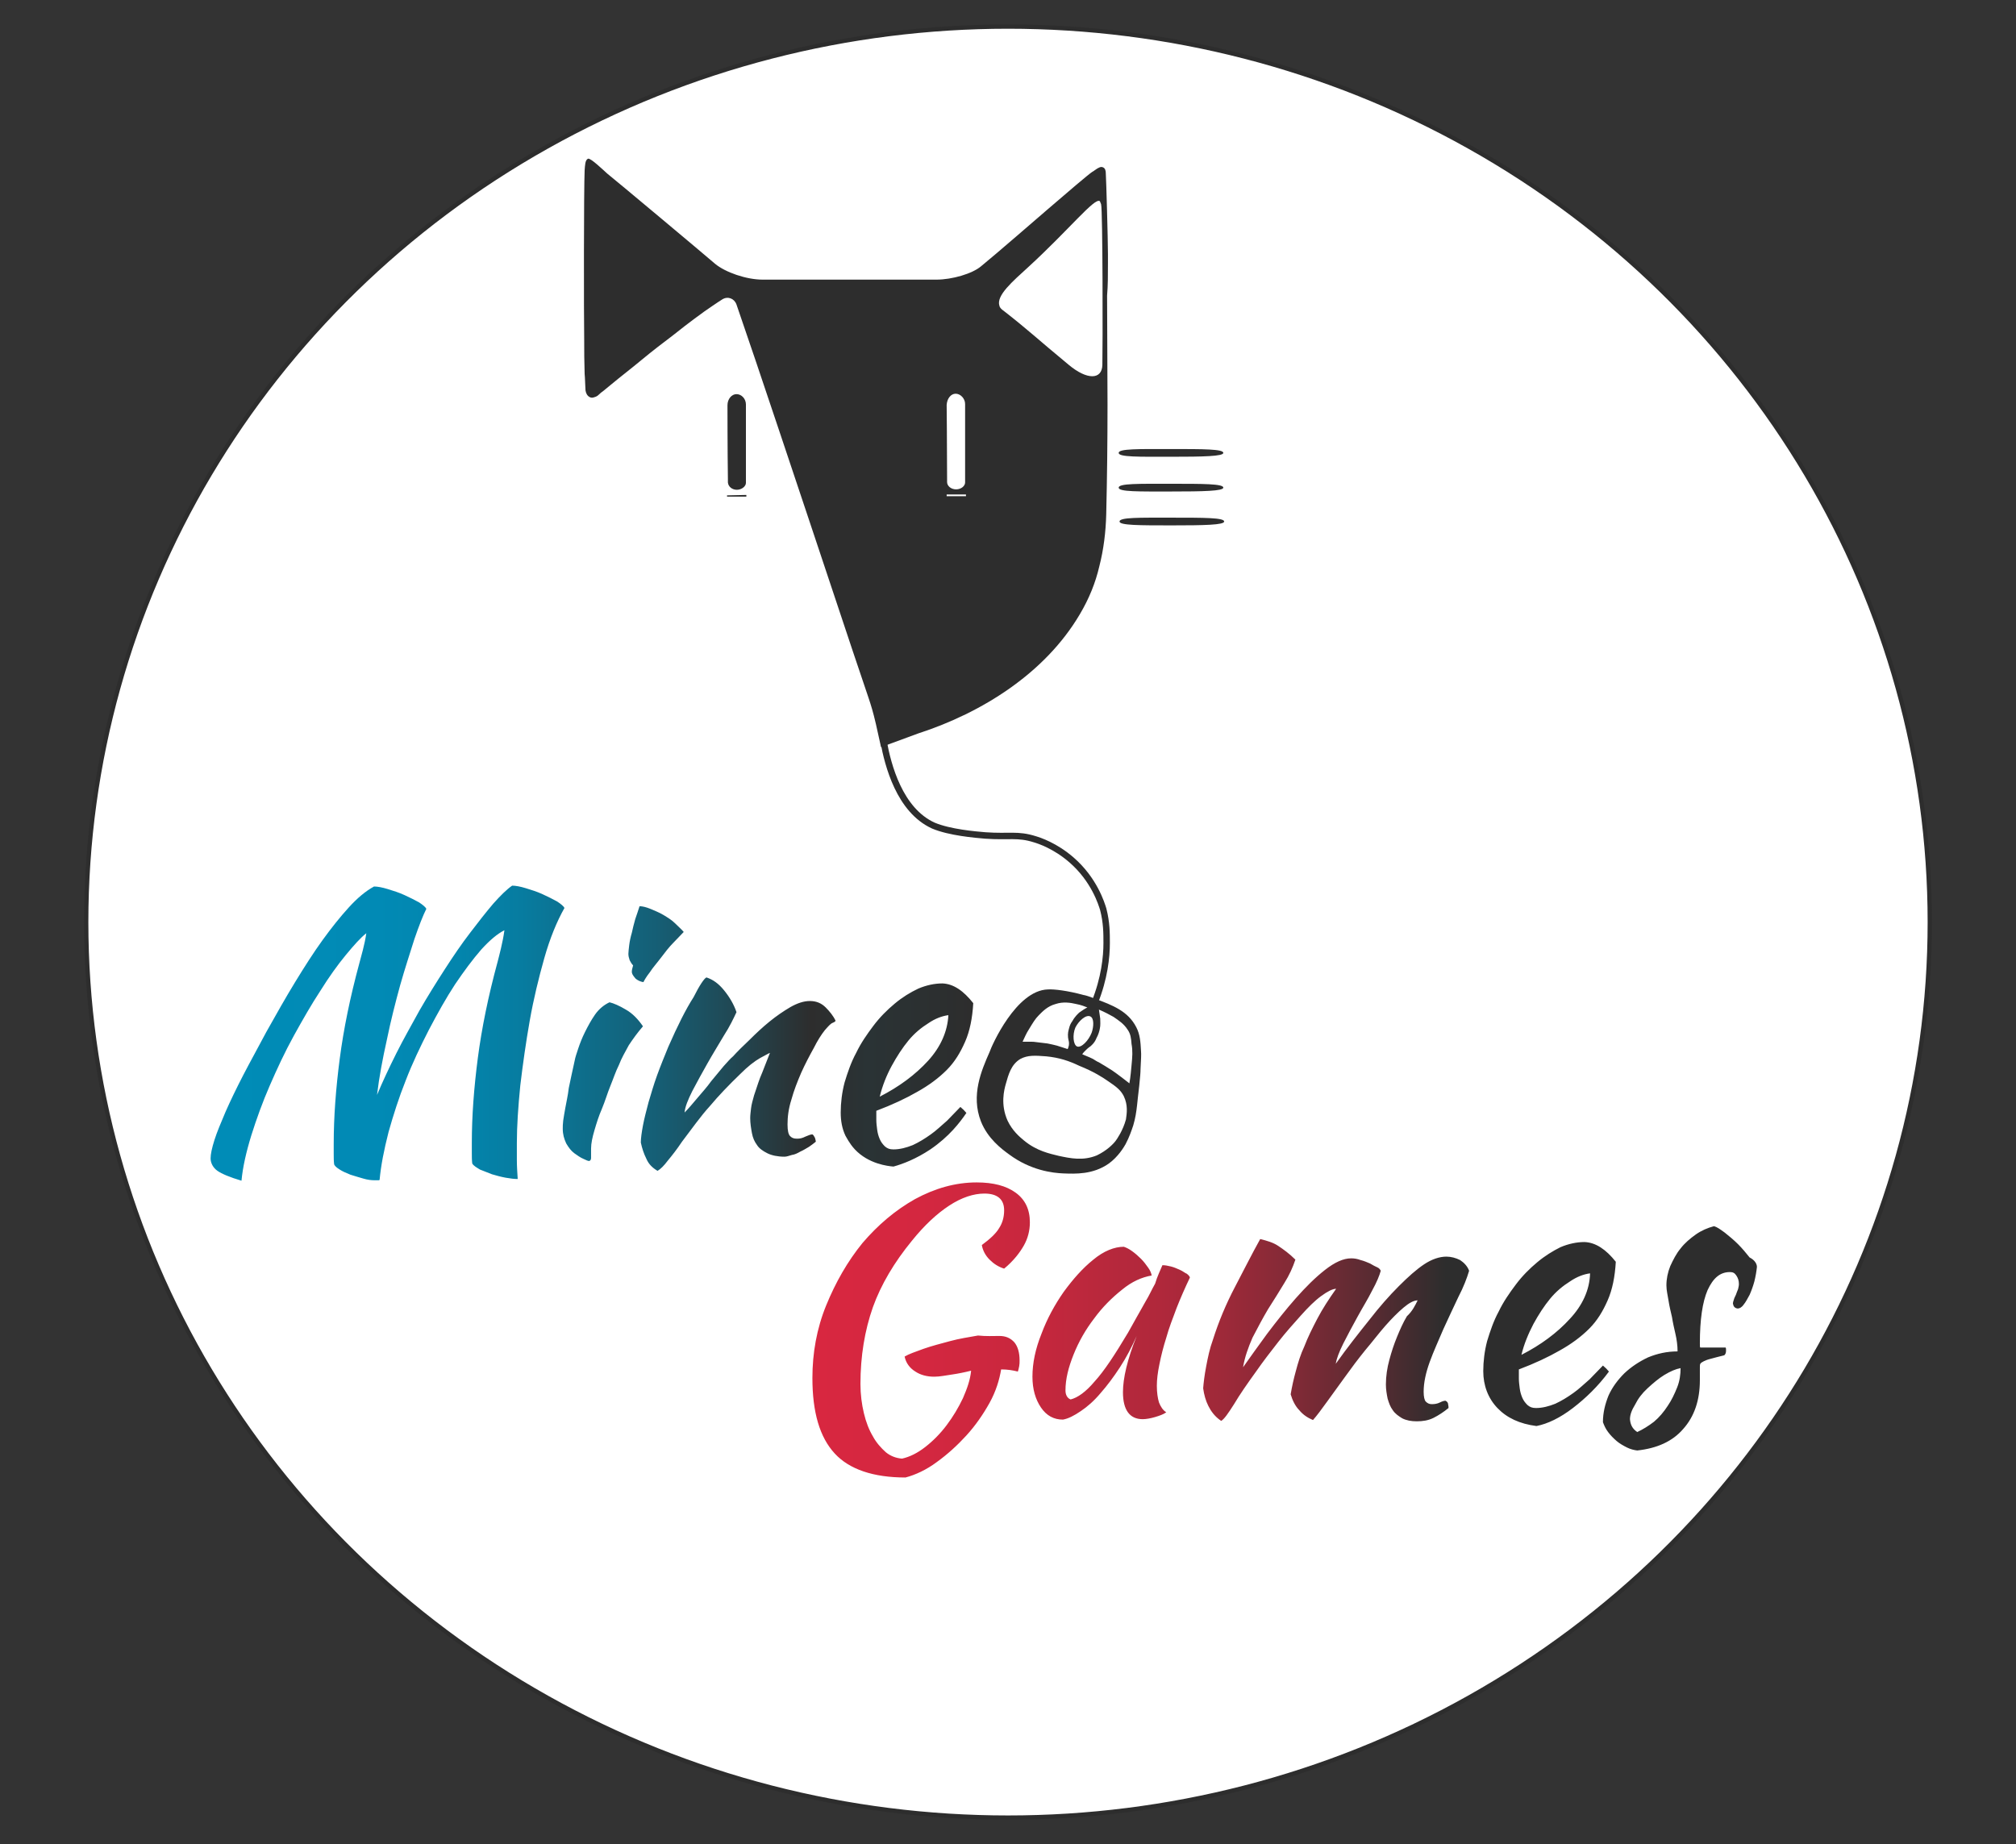 <?xml version="1.0" encoding="utf-8"?>
<!-- Generator: Adobe Illustrator 19.0.0, SVG Export Plug-In . SVG Version: 6.00 Build 0)  -->
<svg version="1.1"
	 id="svg3680" xmlns:cc="http://creativecommons.org/ns#" xmlns:svg="http://www.w3.org/2000/svg" xmlns:dc="http://purl.org/dc/elements/1.1/" xmlns:sodipodi="http://sodipodi.sourceforge.net/DTD/sodipodi-0.dtd" xmlns:inkscape="http://www.inkscape.org/namespaces/inkscape" xmlns:rdf="http://www.w3.org/1999/02/22-rdf-syntax-ns#" sodipodi:docname="LOGO MINEO GAMES 2.svg" inkscape:version="0.92.1 r15371"
	 xmlns="http://www.w3.org/2000/svg" xmlns:xlink="http://www.w3.org/1999/xlink" x="0px" y="0px" viewBox="-70 182 470 430"
	 style="enable-background:new -70 182 470 430;" xml:space="preserve">
<rect x="-70" y="182" width="470" height="430" fill="#333333" stroke="none"/>
<style type="text/css">
	.st0{fill:#FFFFFF;stroke:#2D2D2D;stroke-miterlimit:10;}
	.st1{fill:none;stroke:#2D2D2D;stroke-width:1.5;stroke-miterlimit:10;}
	.st2{fill:#2D2D2D;}
	.st3{fill:#232323;}
	.st4{fill:url(#SVGID_1_);}
	.st5{fill:url(#SVGID_2_);}
</style>
<ellipse class="st0" cx="165" cy="397" rx="214.9" ry="208.8"/>
<link  rel="stylesheet" href="https://fonts.googleapis.com/css?family=Kaushan+Script"></link>
<sodipodi:namedview  inkscape:window-x="-9" inkscape:window-y="-9" inkscape:window-width="1920" inkscape:window-height="1001" inkscape:current-layer="svg3680" inkscape:pageopacity="0" inkscape:pageshadow="2" inkscape:window-maximized="1" objecttolerance="10" inkscape:zoom="1.9044743" borderopacity="1" bordercolor="#666666" inkscape:cx="304.99279" pagecolor="#ffffff" id="namedview3682" inkscape:cy="327.34327" showgrid="false" gridtolerance="10" guidetolerance="10">
	</sodipodi:namedview>
<path d="M185.9,417.4"/>
<path d="M177.6,416.3"/>
<path class="st1" d="M185.2,415.8c2.3-5.7,2.8-10.7,2.8-13.9c0-2.3,0-4.8-0.8-7.9c-0.4-1.3-2.1-6.9-7.4-11.5
	c-3.8-3.3-7.5-4.5-8.5-4.8c-4.1-1.3-6-0.5-11.6-0.9c-2.4-0.2-8.3-0.7-12.1-2.3c-7.9-3.6-10.6-14.1-11.6-19.6"/>
<path d="M177.8,421"/>
<path d="M179.3,416.9"/>
<path d="M179,415.9"/>
<path d="M179.8,414.1"/>
<path d="M107.6,284.2"/>
<g>
	<g>
		<path class="st2" d="M101.8,296.2c1.1,0,2.1-0.8,2.1-1.6c0,0,0,0,0-1.2c0-6.6,0-12,0-15.9c0-1.2,0-1.2,0-1.2c0-1.3-1-2.4-2.2-2.4
			c-1.1,0-2.1,1.1-2.1,2.6c0,0,0,10.4,0.1,17.2c0,0.8,0,0.8,0,0.8C99.8,295.5,100.7,296.2,101.8,296.2z"/>
		<path class="st2" d="M99.5,297.5c0,0.2,0,0.3,0,0.3s2.2,0,3,0s1.5,0,1.5,0s0-0.1,0-0.4L99.5,297.5
			C99.5,297.5,99.5,297.5,99.5,297.5z"/>
		<path class="st2" d="M203,296.6c7.5,0,12.2-0.1,12.2-0.9c0-0.9-4.7-0.9-12.2-0.9s-12.2-0.1-12.2,0.9
			C190.8,296.7,195.5,296.6,203,296.6z"/>
		<path class="st2" d="M203,288.5c7.5,0,12.2-0.1,12.2-0.9c0-0.9-4.7-0.9-12.2-0.9s-12.2-0.1-12.2,0.9
			C190.8,288.6,195.5,288.5,203,288.5z"/>
		<path class="st2" d="M188.3,243.5c0-0.8,0-1.5,0-2.3c0-3.3-0.4-17.4-0.5-18.8c0-0.5-0.1-1.2-0.7-1.4c-0.5-0.2-0.9,0.1-1.3,0.3
			c-0.5,0.3-0.8,0.6-1.2,0.8c-1.8,1.2-18.5,15.8-22.2,18.9s-3.7,3.1-3.7,3.1c-2,1.7-6.7,3.1-10.4,3.1s-9.8,0-13.5,0s-9.8,0-13.5,0
			c-3.8,0-9.8,0-13.5,0c-3.8,0-8.7-1.7-11.1-3.7c-2.3-2-23.8-20-25.1-21c-0.9-0.8-3.9-3.7-4.5-3.5c-0.7,0.3-0.7,1.5-0.8,2.7
			c-0.2,4.3-0.2,33.7-0.1,40.1c0,0.1,0,0.2,0,0.3c0,0,0,0,0,0.1c0,1.5,0,4,0.1,7c0.1,0.9,0.1,2.3,0.2,3.8c0.1,0.7,0.4,1.3,1,1.6
			c0.6,0.3,1,0,1.4-0.1c0.7-0.3,0.9-0.8,1.7-1.3c0.6-0.5,1.1-0.9,1.7-1.4c2.4-2,4.9-3.9,7.3-5.9c2.4-2,4.9-3.9,7.4-5.8
			c0.6-0.5,3.9-3.1,7.1-5.4c3.3-2.3,4.3-2.9,4.3-2.9c1.3-0.8,2.8-0.2,3.3,1.2c0,0,1.3,3.8,4.5,13.2s7.5,22.4,12.2,36.4
			c4.7,14,10.4,31.3,12.8,38.3c2.1,6.3,2.2,6,4.2,15.3l8.7-3.2c14.8-4.8,29.5-14,37.6-27.7c2.2-3.7,3.7-7.4,4.6-11.3
			c1-3.9,1.5-8,1.6-12.1c0.2-8.5,0.3-16.9,0.3-25.5s-0.1-17-0.1-25.5C188.3,248.6,188.3,246.1,188.3,243.5z M152.8,273.8
			c1.1,0,2.2,1.1,2.2,2.4c0,0,0,0,0,1.2c0,3.9,0,9.3,0,15.9c0,1.2,0,1.2,0,1.2c0,0.8-0.9,1.6-2.1,1.6s-2.1-0.8-2.1-1.7
			c0,0,0,0,0-0.8c0-6.7-0.1-17.2-0.1-17.2C150.8,274.9,151.7,273.8,152.8,273.8z M155.2,297.7c0,0-0.7,0-1.5,0c-0.8,0-3,0-3,0
			s0-0.1,0-0.3c0,0,0,0,0-0.1h4.5C155.2,297.6,155.2,297.7,155.2,297.7z M187,267.1c-0.1,3.5-3.6,3.5-7.8,0
			c-7.5-6.2-9.4-8.1-15.3-12.7c-0.3-0.2-0.8-0.6-0.9-1.1c-0.8-2.4,3.1-5.7,6.7-9c9.6-8.8,15.5-16.3,16.7-15.4
			c0.1,0.1,0.1,0.3,0.3,0.7C187.1,230.8,187.1,263.6,187,267.1z"/>
		<path class="st2" d="M203.2,302.7c-7.5,0-12.2-0.1-12.2,0.9c0,0.9,4.7,0.9,12.2,0.9s12.2-0.1,12.2-0.9
			C215.4,302.7,210.7,302.7,203.2,302.7z"/>
	</g>
	<path class="st2" d="M185.1,414.8c-1.2-0.5-2.3-0.8-2.5-0.8c-3.6-1-6.9-1.4-8.3-1.3c-7.4,0.2-13.1,13.1-13.6,14.6
		c-1.9,4.3-4.4,10.1-2,16.2c1.6,4,4.8,6.4,6.6,7.7c5,3.7,10.1,4.3,12.6,4.4c2.8,0.1,6.9,0.3,10.6-2.3c2.2-1.6,3.5-3.8,3.9-4.5
		c0.9-1.7,1.4-3.2,1.8-4.4c0.5-1.7,0.7-3,0.9-4.8c0.1-0.8,0.2-2.1,0.5-4.5c0.2-2,0.3-3,0.3-3.9c0.1-2.2,0.2-3.2,0.1-4.3
		c-0.1-1.8-0.2-3.7-1.1-5.4C193,417.8,189.5,416.4,185.1,414.8z M186.4,421.9c0.2-0.9,0.1-1.7,0.1-2.4c-0.1-0.8-0.2-1.5-0.3-2.1
		c1.4,0.6,2.5,1.2,3.4,1.7c1.3,0.9,2.4,1.6,3.3,3c0.7,1,0.8,2,0.9,3.3c0.3,1.7,0.2,2.9,0,5c-0.1,1-0.2,2.5-0.5,4.2
		c-2.3-1.8-3.9-3-4.8-3.5c-0.6-0.4-1.3-0.8-1.3-0.8c-0.3-0.2-0.7-0.4-1-0.6c-0.5-0.2-0.9-0.5-1.4-0.8c-1-0.5-1.9-0.8-2.5-1.1
		c0.2-0.3,0.5-0.6,0.8-0.9c0.6-0.6,0.8-0.7,1.2-1c0.8-0.7,1.1-1.3,1.3-1.8C186.1,423.2,186.3,422.4,186.4,421.9z M184.5,422.8
		c-0.7,1.8-2.4,3.6-3.4,3.2c-0.9-0.4-1.1-2.7-0.4-4.4c0.8-1.6,2.5-3.1,3.5-2.6C185.1,419.4,185,421.4,184.5,422.8z M171.7,425
		c-0.7-0.1-0.8-0.1-1.1-0.1c-0.2,0-0.3,0-0.4,0c-0.2,0-0.8,0-1.8,0c0.4-0.8,0.8-1.9,1.6-3.1c0.8-1.3,1.3-2.2,2.2-3.1
		c0.8-0.8,2-2.1,3.9-2.6c1.8-0.6,3.5-0.3,4.8,0c1.1,0.2,2.1,0.6,2.6,0.8c-0.6,0.3-1.2,0.7-1.9,1.2c-0.3,0.3-1,0.9-1.6,2
		c-0.3,0.4-0.6,0.9-0.8,1.8c-0.1,0.4-0.3,1-0.2,2c0.1,0.8,0.3,1,0.2,1.8c-0.1,0.4-0.2,0.8-0.3,0.9c-1-0.3-1.9-0.6-2.5-0.8
		c-0.7-0.2-1.3-0.3-2.2-0.5C173.3,425.2,172.6,425.1,171.7,425z M190.1,448c-0.6,0.8-2.1,2.3-4.4,3.4c-3.2,1.3-6.1,0.7-8.9,0.1
		c-2-0.5-5.1-1.1-8.1-3.6c-1.1-0.9-2.7-2.3-3.8-4.6c-1.7-3.8-0.8-7.2-0.4-8.6c0.6-2.1,1.2-4.5,3.4-5.8c1.7-0.9,3.4-0.8,6-0.6
		c3.1,0.3,5.4,1.1,7.7,2.2c3.5,1.4,5.6,2.8,6.6,3.5c2.1,1.4,3.1,2.2,3.8,3.6c1,2.1,0.7,4,0.5,5.4C191.8,445.6,190.4,447.6,190.1,448
		z"/>
	<path class="st3" d="M164.5,423.5C164.4,423.6,164.5,423.5,164.5,423.5L164.5,423.5z"/>
</g>
<linearGradient id="SVGID_1_" gradientUnits="userSpaceOnUse" x1="-20.9" y1="375.173" x2="156.885" y2="375.173" gradientTransform="matrix(1 0 0 -1 0 798)">
	<stop  offset="0" style="stop-color:#008CB7"/>
	<stop  offset="0.219" style="stop-color:#018AB5"/>
	<stop  offset="0.325" style="stop-color:#0385AD"/>
	<stop  offset="0.407" style="stop-color:#077CA0"/>
	<stop  offset="0.476" style="stop-color:#0D708E"/>
	<stop  offset="0.582" style="stop-color:#155F76"/>
	<stop  offset="0.672" style="stop-color:#1F4B58"/>
	<stop  offset="0.788" style="stop-color:#2D2D2D"/>
	<stop  offset="0.861" style="stop-color:#2A3335"/>
	<stop  offset="1" style="stop-color:#2D2D2D"/>
</linearGradient>
<path class="st4" d="M18.5,457.1c-0.1,0.1-0.2,0.1-0.4,0.1c-0.1,0-0.4,0-0.7,0c-0.8,0-1.7-0.1-2.7-0.4s-2.1-0.6-3-0.9
	c-1-0.4-1.9-0.8-2.5-1.2c-0.8-0.5-1.1-0.8-1.3-1.2c-0.1-0.8-0.1-1.6-0.1-2.4s0-1.7,0-2.4c0-6.3,0.5-12.9,1.4-19.8
	c0.9-6.9,2.4-14.3,4.6-22.4c0.2-0.8,0.5-1.8,0.8-3c0.3-1.2,0.6-2.5,0.8-3.9c-1.3,1-2.9,2.8-4.8,5.1c-1.9,2.3-3.9,5.1-5.9,8.3
	c-2.1,3.2-4.1,6.7-6.2,10.5c-2.1,3.8-3.9,7.7-5.6,11.6c-1.7,3.9-3.1,7.8-4.3,11.6c-1.2,3.9-2,7.4-2.3,10.6c-2.7-0.8-4.6-1.6-5.6-2.3
	s-1.6-1.8-1.6-2.9c0-1,0.3-2.4,0.9-4.3s1.5-4,2.6-6.6c1.1-2.5,2.5-5.4,4.1-8.5s3.5-6.5,5.4-10.1c2.3-4.1,4.5-8,6.7-11.6
	c2.2-3.6,4.3-6.9,6.4-9.8c2.1-2.9,4.1-5.4,6.1-7.6s3.9-3.8,5.9-4.9c0.8,0,1.9,0.2,3.2,0.6c1.3,0.4,2.6,0.8,3.9,1.4
	c1.3,0.6,2.3,1.1,3.4,1.7c0.9,0.6,1.5,1.1,1.7,1.5c-0.8,1.6-1.7,3.9-2.8,7.1c-1,3.2-2.2,6.8-3.3,10.7c-1.1,4-2.2,8.3-3.1,12.7
	c-1,4.5-1.8,8.7-2.3,12.9c1.3-3.1,2.8-6.3,4.5-9.7c1.7-3.4,3.6-6.7,5.4-10c1.9-3.3,3.9-6.5,5.9-9.6c2-3.1,3.9-5.9,5.9-8.5
	c1.9-2.5,3.7-4.8,5.4-6.8c1.7-1.9,3.1-3.3,4.4-4.2c0.8,0,1.9,0.2,3.2,0.6c1.3,0.4,2.6,0.8,3.9,1.4c1.3,0.6,2.3,1.1,3.4,1.7
	c0.9,0.6,1.5,1.1,1.7,1.5c-1.8,3.2-3.4,7.1-4.7,11.7c-1.3,4.6-2.5,9.5-3.4,14.6c-0.9,5.1-1.6,10.1-2.2,15.1c-0.5,5-0.8,9.5-0.8,13.4
	c0,1.3,0,2.6,0,4s0.1,2.9,0.2,4.4c-0.8,0-1.7-0.1-2.8-0.3c-1.1-0.2-2.2-0.5-3.2-0.8c-1-0.4-2-0.8-2.8-1.1c-0.8-0.5-1.4-0.8-1.8-1.4
	c-0.1-0.8-0.1-1.6-0.1-2.4s0-1.7,0-2.4c0-6.3,0.5-12.9,1.4-19.8c0.9-6.9,2.4-14.3,4.6-22.4c0.2-0.8,0.5-1.9,0.8-3.2
	c0.3-1.3,0.6-2.7,0.8-4.2c-1.6,0.8-3.4,2.3-5.4,4.5c-2,2.3-4,5-6.1,8.1c-2.1,3.2-4.1,6.8-6.1,10.6c-2,3.9-3.9,7.9-5.4,11.8
	c-1.6,4-2.9,8.1-4,12C19.5,450.2,18.8,453.8,18.5,457.1z M61.2,445.2c0-0.5,0-1.1,0.1-1.9s0.3-1.8,0.5-3c0.2-1.2,0.6-2.8,0.8-4.6
	c0.4-1.8,0.8-3.9,1.4-6.5c0.1-0.6,0.4-1.5,0.8-2.7c0.4-1.2,0.9-2.5,1.6-3.9c0.7-1.4,1.4-2.7,2.3-4c0.9-1.3,2.1-2.3,3.4-2.9
	c0.9,0.2,2.3,0.8,3.8,1.7c1.6,0.9,2.9,2.3,4,3.9c-1.3,1.5-2.3,2.9-3.3,4.4c-0.8,1.5-1.7,3-2.3,4.6c-0.8,1.6-1.3,3.2-2,4.9
	c-0.7,1.7-1.2,3.5-2,5.4c-0.7,1.6-1.2,3.2-1.7,4.9c-0.5,1.7-0.8,3.1-0.8,4.3c0,1,0,1.7,0,2.2c0,0.4-0.2,0.7-0.5,0.7
	c-0.2,0-0.7-0.2-1.3-0.5c-0.7-0.3-1.4-0.8-2.1-1.3c-0.8-0.6-1.3-1.3-1.9-2.3C61.5,447.5,61.2,446.5,61.2,445.2z M77.3,408.6
	c0-0.4,0.1-0.8,0.3-1.5c-0.3-0.3-0.6-0.8-0.8-1.2c-0.2-0.6-0.3-1-0.3-1.5c0-0.5,0.1-1.2,0.2-2.1c0.1-0.8,0.3-1.8,0.6-2.8
	c0.2-1,0.5-2.1,0.8-3.2c0.4-1.1,0.7-2.1,1-3c0.7,0,1.5,0.2,2.5,0.6c0.9,0.4,2,0.8,3,1.4s2,1.2,2.8,2c0.8,0.8,1.5,1.4,2,2
	c-0.7,0.7-1.4,1.5-2.4,2.5s-2,2.3-2.9,3.5c-0.9,1.2-1.9,2.3-2.6,3.4c-0.8,1-1.3,1.9-1.5,2.3c-0.7-0.1-1.3-0.4-1.8-0.8
	C77.5,409.4,77.3,409,77.3,408.6z M94.7,409.9c1.5,0.5,2.8,1.4,4.1,3c1.3,1.6,2.3,3.3,2.9,5.1c-0.7,1.5-1.6,3.4-2.9,5.4
	c-1.3,2.2-2.6,4.3-3.9,6.6c-1.3,2.3-2.4,4.3-3.5,6.4c-1,2-1.7,3.7-1.8,5c0.9-0.9,1.9-2.1,3-3.4s2.2-2.5,3.2-3.9c1-1.2,2-2.4,2.9-3.5
	c0.9-1,1.6-1.8,2.2-2.3c1-1.1,2.3-2.4,3.9-3.9c1.5-1.5,3-2.9,4.6-4.2c1.6-1.3,3.2-2.4,4.9-3.4c1.6-0.9,3.1-1.4,4.5-1.4
	c1.5,0,2.7,0.5,3.7,1.5c0.9,0.9,1.8,2,2.3,3.1c0,0.1-0.2,0.3-0.7,0.5c-0.5,0.2-1,0.8-1.8,1.7c-0.8,1-1.7,2.4-2.6,4.2
	c-1,1.8-2,3.7-2.9,5.7c-0.9,2.1-1.7,4.1-2.3,6.3c-0.7,2.2-0.9,4.1-0.9,5.8c0,1.4,0.2,2.3,0.6,2.7c0.4,0.4,0.8,0.6,1.6,0.6
	c0.7,0,1.2-0.1,2-0.5c0.7-0.3,1.2-0.5,1.6-0.5c0.2,0.1,0.4,0.4,0.6,0.8c0.1,0.4,0.2,0.7,0.2,0.9c-0.5,0.4-1,0.8-1.6,1.2
	c-0.7,0.4-1.3,0.8-2,1.1c-0.7,0.4-1.3,0.7-2,0.8c-0.7,0.2-1.2,0.4-1.7,0.4c-1.6,0-3-0.3-4-0.8c-1-0.5-1.9-1.1-2.4-1.9
	c-0.6-0.8-1-1.7-1.2-2.8c-0.2-1.1-0.4-2.3-0.4-3.5c0-0.7,0.1-1.4,0.2-2.3s0.4-1.9,0.7-3c0.4-1.1,0.8-2.5,1.4-4.1
	c0.7-1.6,1.4-3.6,2.3-5.8c-0.1,0-0.8,0.4-2.3,1.2c-1.4,0.8-2.9,2-4.6,3.7c-2.6,2.5-5.1,5.1-7.1,7.5c-2.2,2.4-4.2,5.3-6.5,8.3
	c-1.2,1.8-2.3,3.2-3.3,4.4c-0.9,1.2-1.7,2-2.4,2.4c-1.2-0.7-2.1-1.6-2.6-2.8c-0.6-1.2-1-2.4-1.3-3.8c0-1,0.2-2.4,0.5-4
	c0.3-1.6,0.8-3.5,1.3-5.4c0.6-2,1.2-4.1,2-6.3c0.8-2.2,1.7-4.4,2.6-6.6c2.2-5,4.1-8.8,5.9-11.6C93.1,411.7,94.2,410.1,94.7,409.9z
	 M156.9,415.9c-0.2,3.5-0.8,6.5-1.9,9s-2.4,4.7-4.3,6.6c-1.9,1.9-4.2,3.6-6.9,5.1c-2.6,1.5-5.8,3-9.5,4.4c0,0.4,0,0.7,0,1
	c0,0.4,0,0.8,0,1.1c0,0.8,0.1,1.5,0.2,2.3c0.1,0.8,0.3,1.5,0.6,2.2s0.7,1.2,1.2,1.7c0.6,0.5,1.1,0.7,2,0.7c1.5,0,3-0.4,4.5-1
	c1.5-0.7,2.8-1.5,4.2-2.5c1.3-0.9,2.5-2.1,3.8-3.2c1.1-1.1,2.2-2.3,3.1-3.2c0.6,0.5,1,0.9,1.4,1.4c-1.5,2.2-4,5.5-8.4,8.5
	c-3.3,2.2-6.4,3.4-8.6,4c-1.3-0.1-5.8-0.6-9-4c-1.3-1.4-2-2.9-2.2-3.2c-0.8-1.7-1.1-3.5-1.1-5.4c0-2.3,0.3-4.7,0.9-7
	c0.7-2.3,1.5-4.7,2.7-6.9c1.1-2.3,2.5-4.3,4-6.3s3.2-3.7,5-5.2c1.8-1.5,3.6-2.6,5.5-3.5c1.9-0.8,3.8-1.2,5.6-1.2
	C152.3,411.4,154.6,413,156.9,415.9z M151.1,418.7c-1.5,0.2-3.1,0.8-4.7,1.9c-1.6,1-3.2,2.3-4.6,4s-2.7,3.7-3.9,5.9
	s-2.2,4.7-2.8,7.2c4.5-2.3,8.3-5.1,11.3-8.4C149.3,426.1,150.9,422.5,151.1,418.7z"/>
<linearGradient id="SVGID_2_" gradientUnits="userSpaceOnUse" x1="119.506" y1="305.863" x2="339.647" y2="305.863" gradientTransform="matrix(1 0 0 -1 0 798)">
	<stop  offset="0" style="stop-color:#D82740"/>
	<stop  offset="0.114" style="stop-color:#D42740"/>
	<stop  offset="0.217" style="stop-color:#C9273E"/>
	<stop  offset="0.316" style="stop-color:#B7283C"/>
	<stop  offset="0.32" style="stop-color:#B6283C"/>
	<stop  offset="0.368" style="stop-color:#B0283B"/>
	<stop  offset="0.434" style="stop-color:#9E2939"/>
	<stop  offset="0.51" style="stop-color:#812A36"/>
	<stop  offset="0.593" style="stop-color:#582B32"/>
	<stop  offset="0.67" style="stop-color:#2D2D2D"/>
	<stop  offset="1" style="stop-color:#2D2D2D"/>
</linearGradient>
<path class="st5" d="M163,493.5c1.5,0,2.6,0.5,3.5,1.5c0.8,1,1.2,2.4,1.2,4.2c0,0.5,0,0.9-0.1,1.4c-0.1,0.5-0.2,0.9-0.3,1.2
	c-1.2-0.3-2.4-0.5-3.9-0.5c-0.4,2.4-1.2,5.1-2.7,7.8c-1.5,2.7-3.3,5.3-5.4,7.6s-4.4,4.4-6.9,6.2c-2.4,1.8-5,3-7.3,3.6
	c-7.5,0-13.1-1.9-16.5-5.6c-3.5-3.8-5.2-9.6-5.2-17.6c0-5.8,1-11.5,3.2-16.9c2.2-5.4,5-10.3,8.5-14.6c3.6-4.2,7.6-7.6,12.2-10.2
	c4.6-2.5,9.4-3.9,14.4-3.9c3.9,0,6.9,0.8,9.1,2.4c2.2,1.6,3.3,3.9,3.3,6.9c0,2-0.5,3.8-1.4,5.4s-2.4,3.6-4.6,5.4
	c-1.3-0.4-2.4-1.1-3.4-2.1s-1.6-2.2-1.8-3.4c1.9-1.4,3.3-2.7,4-3.9c0.8-1.2,1.2-2.6,1.2-4.2c0-2.6-1.6-3.9-4.6-3.9
	c-2.5,0-5.3,0.9-8.2,2.8c-2.9,1.9-5.8,4.6-8.7,8.2c-4.1,5-7.2,10.2-9.1,15.5c-1.9,5.4-2.9,11.4-2.9,17.9c0,2.4,0.3,4.7,0.8,6.8
	c0.5,2.1,1.2,3.9,2.1,5.4c0.8,1.5,1.9,2.7,3,3.7c1.1,0.9,2.4,1.4,3.8,1.5c1.8-0.4,3.6-1.3,5.4-2.7c1.8-1.4,3.5-3.1,5-5.1
	c1.5-2,2.7-4,3.8-6.3c1-2.3,1.7-4.3,1.9-6.4c-1.6,0.4-3.1,0.7-4.5,0.9s-2.8,0.5-4.1,0.5c-1.7,0-3.2-0.4-4.4-1.2
	c-1.3-0.8-2.2-2-2.5-3.5c1-0.6,2.5-1.1,4.4-1.8c2-0.7,4-1.2,6.2-1.8c2.2-0.6,4.3-0.9,6.5-1.3C159.9,493.6,161.6,493.5,163,493.5z
	 M201,477c0.6,0,1.2,0.1,2,0.3c0.8,0.2,1.4,0.5,2.1,0.8s1.1,0.7,1.6,0.9c0.5,0.4,0.7,0.7,0.7,0.9c-1.1,2.3-2.2,4.8-3.1,7.1
	c-0.9,2.4-1.8,4.7-2.4,6.9c-0.7,2.2-1.2,4.2-1.6,6.2c-0.4,1.9-0.6,3.6-0.6,5c0,1.6,0.2,2.9,0.5,3.9c0.4,1,0.9,1.8,1.7,2.3
	c-0.7,0.5-1.6,0.8-2.6,1.1c-1,0.3-2.1,0.5-2.9,0.5c-3,0-4.6-2.1-4.6-6.3c0-3.2,1-7.6,3.2-13.1c-1.1,2.5-2.4,5-3.9,7.3
	c-1.5,2.3-3,4.3-4.5,6c-1.5,1.8-3.1,3.2-4.6,4.2c-1.6,1.1-3,1.8-4.2,2c-2.1,0-3.8-0.9-5.1-2.8s-2-4.3-2-7.2c0-3.2,0.7-6.5,2.1-10
	c1.3-3.5,3.1-6.8,5.2-9.8c2.2-3,4.4-5.5,6.9-7.5c2.4-2,4.9-3,7.1-3c0.6,0.2,1.2,0.5,1.9,1c0.7,0.5,1.4,1.1,2.1,1.8
	c0.7,0.7,1.2,1.4,1.7,2.1c0.5,0.7,0.7,1.3,0.8,1.8c-2.3,0.4-4.6,1.4-6.9,3.3c-2.4,1.9-4.6,4.1-6.5,6.7c-2,2.6-3.6,5.4-4.8,8.4
	c-1.2,3-1.9,5.7-1.9,8.4c0,1,0.4,1.8,1.2,2.1c1.6-0.4,3.5-1.7,5.6-4.2c2.2-2.4,4.7-6.2,7.8-11.4c0.6-1,1.2-2.2,1.9-3.4
	c0.7-1.2,1.4-2.5,2.2-3.9c0.8-1.3,1.4-2.7,2.2-4.1C199.8,479.6,200.5,478.2,201,477z M260.5,485.2c-0.9,0-2,0.6-3.3,1.7
	c-1.3,1.1-2.7,2.5-4.2,4.2s-3,3.7-4.7,5.7c-1.7,2.1-3.2,4.1-4.7,6.2c-1.5,2.1-2.9,4-4.2,5.8c-1.3,1.8-2.4,3.3-3.3,4.3
	c-1.2-0.5-2.3-1.2-3.2-2.3c-0.9-0.9-1.6-2.3-2-3.7c0.3-1.8,0.7-3.6,1.2-5.4c0.5-1.9,1.1-3.9,2-5.8c0.8-2.1,1.8-4.1,3-6.4
	c1.2-2.3,2.7-4.6,4.4-7c-0.8,0-2,0.6-3.5,1.7s-3,2.6-4.7,4.5s-3.5,3.9-5.3,6.2c-1.8,2.3-3.5,4.5-5.1,6.8c-2.1,2.9-3.9,5.5-5.2,7.7
	c-1.4,2.2-2.3,3.5-3,3.9c-1.5-1-2.4-2.3-3-3.5c-0.6-1.2-1-2.6-1.2-4.1c0.1-1.3,0.3-3,0.7-5.1c0.4-2.1,0.8-4.1,1.6-6.3
	c1.3-4.1,3-8.2,5.1-12.2c2.1-4,4-7.8,5.9-11.2c1.6,0.4,3,0.8,4.2,1.6c1.2,0.8,2.6,1.8,4,3.2c-0.6,1.8-1.4,3.6-2.6,5.5
	c-1.2,2-2.4,3.9-3.8,6.1c-1.3,2.2-2.4,4.3-3.6,6.6c-1,2.3-1.8,4.5-2.2,6.9c1.6-2.3,3.5-4.9,5.6-7.8c2.2-2.9,4.4-5.7,6.7-8.3
	c2.3-2.6,4.5-4.8,6.8-6.6c2.3-1.8,4.3-2.7,6.1-2.7c0.7,0,1.4,0.1,2.2,0.4c0.8,0.2,1.5,0.5,2.2,0.8c0.7,0.4,1.2,0.7,1.7,0.9
	s0.7,0.6,0.8,0.8c-0.3,1.1-0.9,2.6-2,4.6c-1,2-2.2,3.9-3.4,6.1c-1.2,2.2-2.3,4.2-3.3,6.2c-1,2-1.6,3.6-1.8,4.8
	c2.7-3.8,5.4-7.2,7.8-10.2c2.4-3.1,4.7-5.7,6.9-7.9c2.2-2.2,4.1-3.9,5.9-5.1c1.8-1.2,3.6-1.8,5.2-1.8c1.1,0,2.2,0.3,3.2,0.8
	c0.9,0.6,1.7,1.4,2.1,2.5c-0.5,1.7-1.3,3.8-2.5,6.1c-1.1,2.3-2.3,4.9-3.5,7.5c-1.1,2.6-2.3,5.2-3.2,7.7c-0.9,2.5-1.4,4.8-1.4,6.9
	c0,1.2,0.2,2,0.5,2.3c0.4,0.4,0.8,0.6,1.4,0.6c0.7,0,1.3-0.1,1.9-0.4s1-0.4,1.3-0.4c0.4,0.2,0.6,0.5,0.6,0.8
	c0.1,0.4,0.1,0.7,0.1,0.9c-1.1,0.9-2.3,1.7-3.5,2.3c-1.2,0.6-2.5,0.8-3.9,0.8c-1.3,0-2.4-0.2-3.4-0.7c-0.8-0.5-1.6-1-2.2-1.9
	c-0.6-0.8-0.9-1.7-1.2-2.7c-0.2-1-0.4-2.1-0.4-3.3c0-1.9,0.3-3.9,0.8-5.7c0.5-1.9,1.1-3.7,1.8-5.4c0.7-1.7,1.4-3.3,2.3-4.8
	C259.3,487.7,259.9,486.4,260.5,485.2z M306.7,476.2c-0.2,3.5-0.8,6.5-1.9,9s-2.4,4.7-4.3,6.6c-1.9,1.9-4.2,3.6-6.9,5.1
	c-2.6,1.5-5.8,3-9.5,4.4c0,0.4,0,0.7,0,1c0,0.4,0,0.8,0,1.1c0,0.8,0.1,1.5,0.2,2.3c0.1,0.8,0.3,1.5,0.6,2.2c0.3,0.7,0.7,1.2,1.2,1.7
	c0.6,0.5,1.1,0.7,2,0.7c1.5,0,3-0.4,4.5-1c1.5-0.7,2.8-1.5,4.2-2.5c1.3-0.9,2.5-2.1,3.8-3.2c1.1-1.1,2.2-2.3,3.1-3.2
	c0.6,0.5,1,0.9,1.4,1.4c-2.5,3.4-5.4,6.2-8.4,8.5c-3,2.3-5.9,3.7-8.5,4.2c-3.9-0.5-6.9-1.9-9.1-4.2s-3.3-5.3-3.3-8.6
	c0-2.3,0.3-4.7,0.9-7c0.7-2.3,1.5-4.7,2.7-6.9c1.1-2.3,2.5-4.3,4-6.3c1.5-2,3.2-3.7,5-5.2c1.8-1.5,3.6-2.6,5.4-3.5
	c1.9-0.8,3.8-1.2,5.6-1.2C302,471.7,304.4,473.3,306.7,476.2z M300.7,478.9c-1.5,0.2-3.1,0.8-4.7,1.9c-1.6,1-3.2,2.3-4.6,4
	s-2.7,3.7-3.9,5.9c-1.2,2.3-2.2,4.7-2.8,7.2c4.5-2.3,8.3-5.1,11.3-8.4C298.9,486.4,300.6,482.8,300.7,478.9z M339.6,477.4
	c-0.1,1-0.3,2.2-0.6,3.4c-0.3,1.1-0.7,2.2-1.1,3.1c-0.5,0.9-0.9,1.7-1.4,2.3c-0.5,0.7-1,0.9-1.4,0.9c-0.7-0.1-1-0.5-1.1-1.2
	c0-0.2,0.1-0.5,0.2-0.8c0.1-0.4,0.3-0.8,0.5-1.2c0.2-0.5,0.3-0.9,0.5-1.3c0.1-0.5,0.2-0.8,0.2-1.2c0-0.8-0.2-1.4-0.6-2
	c-0.4-0.6-0.8-0.8-1.5-0.8c-2.3,0-3.9,1.4-5.2,4.2c-1.2,2.8-1.8,6.9-1.8,12.4c0,0.6,0,0.9,0.1,1c1.2,0,2.3,0,3.2,0
	c0.9,0,1.9,0,2.7,0c0.1,0.1,0.1,0.4,0.1,0.7c0,0.5-0.1,0.8-0.4,1.1c-1.3,0.3-2.3,0.6-3.1,0.8c-0.8,0.2-1.3,0.4-1.7,0.6
	c-0.4,0.2-0.7,0.4-0.8,0.6c-0.1,0.2-0.1,0.5-0.1,0.8c0,0.5,0,0.9,0,1.3c0,0.5,0,1,0,1.7c0,4.7-1.3,8.5-3.9,11.4
	c-2.5,2.9-6.1,4.5-10.7,5c-0.8-0.1-1.6-0.3-2.4-0.7s-1.7-0.9-2.4-1.5c-0.8-0.7-1.4-1.3-2-2.1c-0.6-0.8-0.9-1.5-1.2-2.3
	c0-2.2,0.5-4.2,1.3-6.2c0.9-2,2.2-3.7,3.7-5.2c1.6-1.5,3.4-2.7,5.5-3.7c2.2-0.9,4.4-1.4,6.9-1.4c0-1.4-0.2-2.8-0.5-4.1
	s-0.6-2.6-0.8-3.9c-0.3-1.3-0.6-2.5-0.8-3.8s-0.5-2.4-0.5-3.6c0-1.5,0.3-3,0.9-4.5c0.7-1.5,1.4-2.9,2.4-4.1c1-1.3,2.2-2.3,3.6-3.3
	c1.3-0.9,2.7-1.5,4.2-1.9c0.7,0.2,1.4,0.7,2.5,1.5c1,0.8,2.1,1.7,3.1,2.7c1,1,1.9,2.1,2.7,3.1C339.1,475.8,339.6,476.7,339.6,477.4z
	 M311.7,515.9c1.3-0.6,2.6-1.4,3.9-2.4c1.2-1,2.3-2.3,3.2-3.7c0.9-1.3,1.6-2.8,2.2-4.3c0.6-1.5,0.8-3,0.8-4.5
	c-1.1,0.2-2.3,0.7-3.8,1.6c-1.3,0.8-2.6,1.9-3.9,3.1s-2.2,2.4-2.9,3.8c-0.8,1.3-1.2,2.4-1.2,3.4
	C310.1,514.1,310.5,515.1,311.7,515.9z"/>
</svg>
